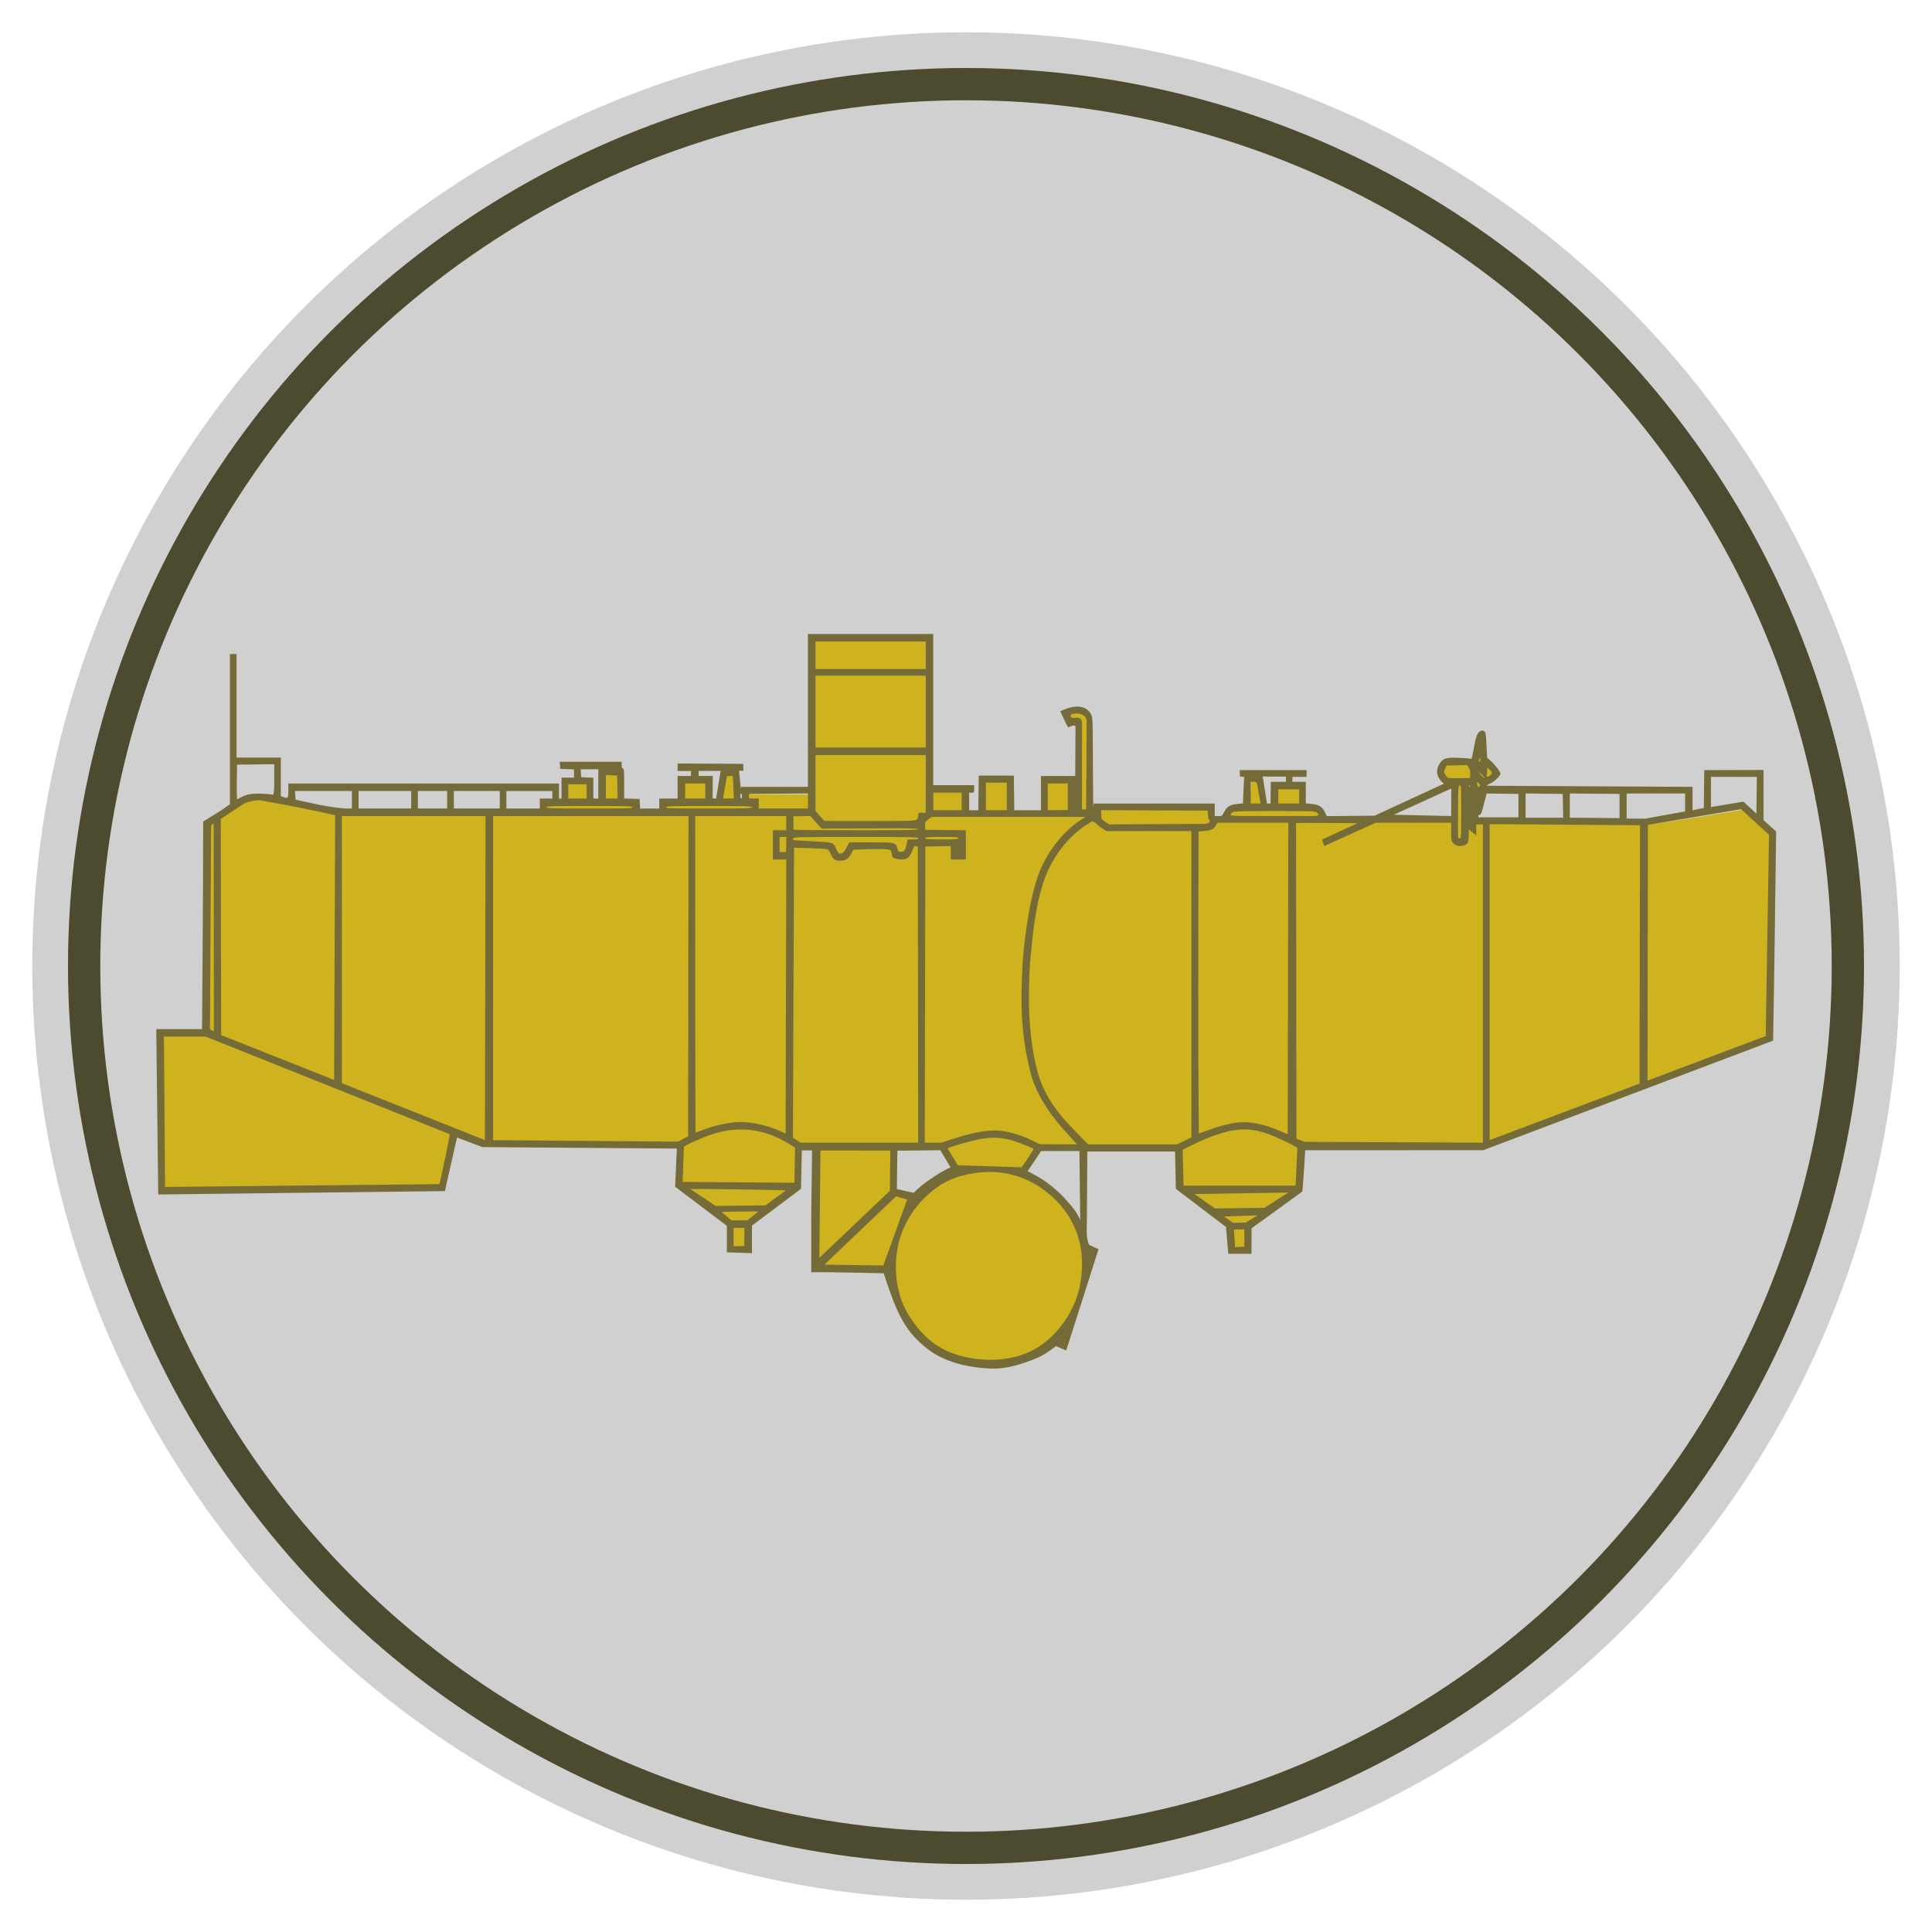 <?xml version="1.0" encoding="UTF-8" standalone="no"?>
<!-- Created with Inkscape (http://www.inkscape.org/) -->

<svg
   width="598.64mm"
   height="598.64mm"
   inkscape:version="1.1.1 (3bf5ae0d25, 2021-09-20)"
   sodipodi:docname="mikenakis-bathyscaphe-logo.svg"
   version="1.1"
   viewBox="0 0 598.64 598.64"
   id="svg40"
   xmlns:inkscape="http://www.inkscape.org/namespaces/inkscape"
   xmlns:sodipodi="http://sodipodi.sourceforge.net/DTD/sodipodi-0.dtd"
   xmlns="http://www.w3.org/2000/svg"
   xmlns:svg="http://www.w3.org/2000/svg">
  <defs
     id="defs42" />
  <sodipodi:namedview
     bordercolor="#ffffff"
     borderopacity="1"
     fit-margin-bottom="10"
     fit-margin-left="10"
     fit-margin-right="10"
     fit-margin-top="10"
     inkscape:current-layer="g38"
     inkscape:cx="792.76374"
     inkscape:cy="1093.838"
     inkscape:document-units="mm"
     inkscape:pagecheckerboard="1"
     inkscape:pageopacity="0"
     inkscape:pageshadow="0"
     inkscape:snap-global="false"
     inkscape:window-height="1361"
     inkscape:window-maximized="1"
     inkscape:window-width="2560"
     inkscape:window-x="-9"
     inkscape:window-y="-9"
     inkscape:zoom="0.5115017"
     lock-margins="true"
     pagecolor="#505050"
     showgrid="false"
     id="namedview2" />
  <g
     transform="translate(158.27 143.7)"
     inkscape:groupmode="layer"
     inkscape:label="Layer 1"
     id="g38">
    <circle
       cx="141.05"
       cy="155.62"
       r="289.32"
       fill="#d0d0d0"
       stop-color="#000000"
       stroke-miterlimit="10"
       stroke-width="3.528"
       style="paint-order:markers stroke fill"
       id="circle4" />
    <circle
       cx="141.05"
       cy="155.62"
       r="273.25"
       fill="none"
       stop-color="#000000"
       stroke="#4c4a2f"
       stroke-miterlimit="10"
       stroke-width="10"
       style="paint-order:markers stroke fill"
       id="circle14" />
    <path
       d="m4.655-262.77"
       fill="#585858"
       inkscape:original-d="M 4.6554099,-262.77203"
       inkscape:path-effect="#path-effect19028"
       id="path16" />
    <path
       d="m15.279 323.73"
       inkscape:original-d="M 15.27909,323.73045"
       inkscape:path-effect="#path-effect19515"
       id="path20" />
    <path
       d="m0 0"
       inkscape:original-d="M 0,0"
       inkscape:path-effect="#path-effect851"
       id="path22" />
    <g
       id="g7917"
       transform="matrix(1.106,0,0,1.106,-14.889,-5.564)">
      <g
         id="g12"
         transform="translate(1.054,-11.794)">
        <path
           d="m 1101.08,1329.22 15.535,24.467 c -19.962,8.799 -30.557,17.146 -44.442,29.905 l -20.969,-5.459 -0.117,-48.396 49.992,-0.518 z m 148.049,90.701 c -12.968,-30.761 -34.63,-48.832 -61.728,-62.758 l 18.559,-26.913 147.8,-0.78 0.218,42.851 53.424,39.758 1.494,27.297 15.332,-0.518 0.787,-25.794 53.617,-38.057 3.317,-46.522 191.279,-0.368 c 100.68,-38.017 201.36,-76.002 301.99,-114.16 1.212,-71.548 2.119,-143.1 3.107,-214.65 -10.181,-9.297 -20.362,-18.595 -30.539,-27.896 -34.331,5.498 -68.507,11.747 -103.02,15.969 -57.669,0.223 -121.694,-1.995 -179.364,-1.772 l 0.032,-9.684 4.229,-9.398 4.266,-19.235 c 2.665,-6.324 10.156,-6.182 13.219,-12.081 0.796,-3.058 -4.931,-7.593 -6.41,-9.761 -2.568,-2.655 -3.043,-4.095 -5.784,-6.567 0.076,-1.919 -0.049,-9.228 -3.91,-10.848 -2.929,1.548 -5.939,16.309 -5.939,16.309 0,0 -10.33,-1.514 -15.424,-1.377 -5.306,0.034 -13.716,-0.408 -18.102,3.299 -4.084,4.523 1.566,15.041 7.425,16.816 4.345,2.154 7.87,4.468 7.127,9.94 0.178,11.105 -1.906,19.769 -1.855,30.874 -46.686,0.047 -90.438,-0.615 -137.127,-0.497 -4.375,-3.214 -4.976,-10.172 -10.811,-11.64 -4.646,-1.52 -8.455,-1.304 -13.157,-2.364 l -1.607,-21.523 -26.882,-0.042 -0.501,22.849 -10.463,-0.63 -8.302,-32.255 -8.05,-0.315 -3.112,32.886 c -6.19,1.211 -11.649,-0.718 -17.039,3.285 -7.718,10.628 -2.671,9.333 -17.7,9.66 l -3.666,-12.687 -118.314,0.37 -5.487,9.336 -4.312,-9.765 -0.053,-94.422 c -2.112,-12.146 -19.77,-10.229 -24.694,-5.259 l 4.591,9.517 c 0,0 4.79,-2.815 7.133,-0.936 2.61,1.812 1.768,2.978 2.181,6.345 l -1.289,55.477 -35.071,0.518 v 35.569 l -36.897,-0.691 -0.143,-35.666 -28.761,0.173 0.032,36.185 -18.159,0.518 0.048,-26.869 -38.121,0.338 -0.035,-160.542 L 965.16,793.51 v 159.91 c 0.967,2.112 -2.03,2.31 -3.385,1.971 -22.9,-0.004 -45.799,-0.01 -68.699,-0.014 l -0.54,8.85 -7.069,-0.36 -4.432,-32.925 -8.96,0.132 -7.531,34.235 -7.469,-0.523 -2.307,-22.744 -27.835,-0.244 -0.855,23.392 -19.092,0.367 -0.122,10.737 -30.483,-0.489 -0.568,-9.128 -14.569,-0.388 -0.627,-32.642 -18.486,-0.298 0.444,31.658 -13.251,0.119 -0.765,-21.734 -25.369,-0.518 -0.518,22.117 -22.648,0.173 -0.691,11.306 -215.974,-1.27 -84.527,-15.811 c -7.561,-0.102 -12.226,-0.183 -18.159,4.462 l -36.15,23.253 -2.351,222.709 -48.035,0.346 1.543,166.496 295.855,-4.043 14.128,-57.771 30.831,11.704 209.344,0.889 -1.801,42.561 55.257,41.199 -0.314,26.285 15.527,0.371 0.122,-26.863 53.998,-39.531 1.394,-41.837 18.676,-0.016 -1.123,128.728 78.744,1.578 c 3.906,23.482 11.769,45.16 26.943,64.235 14.771,18.483 41.289,32.003 64.598,35.122 31.442,2.516 55.442,-3.878 79.648,-21.953 l 16.802,-10.784 24.471,-78.35 z"
           fill="#ceb21e"
           sodipodi:nodetypes="ccccccccccccccccccccccccccccccccccccccccccccccccccccccccccccccccccccccccccccccccccccccccccccccccccccccccccccccccccccccccccc"
           id="path6"
           transform="matrix(0.265,0,0,0.265,-158.27,-143.7)" />
        <path
           d="m 120.71,209.27 12.034,-0.127 2.874,4.802 c -0.018,0.018 -0.55,0.223 -1.536,0.744 -0.985,0.52 -2.424,1.356 -4.256,2.634 -1.644,1.147 -2.778,2.09 -3.502,2.745 -0.723,0.655 -1.035,1.024 -1.035,1.024 l -4.716,-1.073 m -23.988,7.383 v 15.903 h 2.77 c 1.524,0 6.089,0.069 10.145,0.154 l 7.375,0.154 0.993,2.947 c 3.214,9.537 5.693,13.928 11.388,18.316 4.88,3.76 11.509,5.193 17.665,5.432 4.318,0.167 8.647,-1.211 12.65,-2.841 2.025,-0.825 3.829,-2.095 5.584,-3.443 l 2.861,1.213 9.055,-28.365 -2.662,-1.239 c -0.894,-2.34 -0.619,-3.805 -0.595,-7.654 l 0.117,-18.488 h 24.573 l 0.234,10.489 14.042,10.652 0.649,7.527 h 6.489 l 0.013,-3.569 0.013,-3.569 14.208,-10.297 0.129,-1.17 c 0.301,-3.698 0.457,-6.601 0.687,-10.414 l 49.893,-0.006 81.196,-30.693 c 0.373,-20.637 0.552,-36.364 0.851,-58.584 l -3.53,-3.202 v -14.045 l -16.607,0.046 -0.126,10.615 -3.159,0.624 v -6.558 l -57.57,-0.304 c 0,-0.167 0.377,-0.44 0.838,-0.607 1.073,-0.388 2.907,-2.137 2.907,-2.772 0,-0.568 -1.379,-2.377 -2.759,-3.62 l -0.963,-0.867 -0.159,-3.345 c -0.087,-1.84 -0.247,-3.516 -0.354,-3.726 -0.323,-0.629 -1.107,-0.686 -1.737,-0.127 -0.623,0.553 -0.977,1.72 -1.633,5.377 -0.349,1.946 -0.469,2.27 -0.791,2.13 -0.209,-0.091 -1.698,-0.214 -3.309,-0.274 -3.497,-0.129 -4.318,0.113 -5.274,1.559 -0.932,1.409 -1.015,2.785 -0.246,4.097 0.34,0.581 0.8,1.157 1.022,1.281 0.222,0.124 0.34,0.288 0.264,0.365 l -19.281,8.906 -13.397,0.137 -0.556,-1.121 c -0.751,-1.514 -1.716,-2.111 -3.732,-2.31 l -1.622,-0.16 v -6.024 h -3.744 v -1.404 h 3.978 v -1.872 h -18.722 v 0.936 c 0,0.857 0.052,0.936 0.621,0.936 h 0.621 l -0.152,2.633 c -0.083,1.448 -0.153,3.122 -0.153,3.721 v 1.088 l -1.639,0.165 c -2.027,0.204 -2.965,0.781 -3.71,2.282 -0.533,1.073 -0.586,1.111 -1.58,1.111 h -1.028 v -3.51 h -33.907 l -0.09,0.995 c -0.049,0.547 -0.108,-4.854 -0.13,-12.003 -0.041,-12.974 -0.042,-12.999 -0.567,-14.041 -1.071,-2.121 -3.715,-2.7 -6.886,-1.506 -0.865,0.325 -1.611,0.63 -1.658,0.678 -0.068,0.068 1.939,4.277 2.158,4.526 0.03,0.034 0.768,-0.276 1.222,-0.466 0.454,-0.19 0.777,0.11 0.858,0.191 l -0.082,13.905 h -9.595 v 9.595 h -7.479 l -0.063,-4.856 -0.063,-4.856 h -9.829 l -0.063,4.856 -0.063,4.856 h -2.565 v -4.915 h 0.702 c 0.676,0 0.702,-0.039 0.702,-1.053 v -1.053 h -11.467 v -42.359 h -35.104 v 42.827 h -18.691 l -0.097,0.644 -0.513,-5.155 1.227,-2.1e-4 -0.062,-1.925 -18.371,-0.122 v 2.112 h 3.744 v 1.404 h -3.745 v 6.319 h -5.149 v 2.808 h -5.359 l -0.07,-1.346 -0.07,-1.346 -4.33,-0.135 v -4.204 c 0,-3.581 -0.052,-4.204 -0.351,-4.204 -0.254,0 -0.351,-0.26 -0.351,-0.936 v -0.936 h -17.345 l 0.072,0.995 0.072,0.995 1.931,0.068 1.931,0.068 v 2.321 h -3.51 v 5.851 h -0.707 c 0.01,-1.488 0.005,-2.704 0.005,-4.213 h -75.825 v 1.989 c 0,2.178 -0.101,2.295 -1.506,1.761 l -0.6,-0.228 v -10.777 h -12.403 v -29.019 h -1.872 v 42.121 c -2.538,1.811 -4.84,3.175 -7.482,4.801 -0.014,20.477 -0.167,37.846 -0.319,58.156 h -12.825 l 0.551,46.336 80.31,-0.947 3.395,-15.003 7.162,2.677 54.426,0.404 -0.48,10.703 14.489,10.944 0.019,7.43 7.021,0.228 v -7.717 l 13.737,-10.305 0.242,-10.769 2.861,0.012 m 264.676,-104.671 -0.102,10.328 -3.658,-3.371 -9.097,1.53 v -8.484 z m -337.44,6.089 h -3.518 v 2.808 h -9.361 v -4.915 h 12.872 m 97.945,123.63 c 2.667,-7.033 8.972,-13.653 16.211,-15.696 10.818,-3.053 19.612,-0.103 26.173,5.984 6.241,5.791 9.462,14.121 7.537,24.403 -1.362,7.276 -6.361,14.534 -12.836,18.123 -6.505,3.605 -15.225,3.654 -22.275,1.286 -5.416,-1.82 -9.515,-5.354 -13.043,-11.12 -3.995,-6.528 -4.49,-15.796 -1.766,-22.98 z m -21.718,9.059 20.089,-19.147 3.094,0.884 -6.674,18.504 z m 117.662,-5.032 -2.624,0.138 -0.303,-4.936 2.91,-0.061 z m -118.772,-26.946 19.578,0.009 -0.114,11.257 -19.774,18.819 m -21.03,-3.308 -2.996,0.013 v -5.11 h 3.042 z m 94.124,-7.222 c -0.885,-2.414 -2.694,-4.279 -4.177,-5.947 -1.511,-1.725 -3.267,-3.228 -4.937,-4.456 -1.769,-1.387 -3.869,-2.42 -5.626,-3.383 1.238,-1.777 2.634,-3.895 3.757,-5.618 h 10.751 c 0.078,6.468 0.155,12.937 0.232,19.405 z m 46.43,0.619 -3.596,0.103 -2.559,-1.804 9.391,-0.303 z M 78.651,228.791 h -4.425 l -2.742,-2.35 c 0.095,-0.095 10.185,-0.203 10.304,-0.116 z m 131.034,-3.334 -5.757,-4.038 26.308,-0.421 -6.686,4.293 z m -139.852,-0.702 -7.117,-4.738 c 0.145,-0.121 26.621,0.261 26.745,0.385 l -5.684,4.189 z m -154.288,-5.325 -0.31,-42.125 h 11.693 l 68.37,27.338 c 0.121,0.137 -2.717,13.813 -2.905,14.001 z m 316.746,-0.352 -31.403,-0.008 -0.261,-10.054 2.827,-1.404 c 5.145,-2.555 9.836,-4.054 13.344,-4.263 2.505,-0.149 4.535,0.157 7.465,1.127 2.243,0.743 8.07,3.503 8.508,4.03 l -0.481,10.571 z m -140.42,-0.818 -31.318,-0.24 0.357,-9.827 c 0.411,-0.524 5.391,-2.711 7.825,-3.504 7.46,-2.43 14.531,-1.607 21.31,2.48 l 1.989,1.199 z m 65.195,-6.522 -1.558,2.195 -17.853,-0.576 -2.856,-4.699 c -0.106,-0.241 5.404,-1.877 8.338,-2.475 3.601,-0.735 6.088,-0.732 9.014,0.011 2.061,0.523 6.7,2.354 6.7,2.644 0,0.067 -0.803,1.372 -1.785,2.9 z m -30.515,-4.711 h -33.027 l -2.074,-1.427 0.318,-81.229 4.689,0.157 c 2.33,0.078 4.421,0.209 4.647,0.272 0.225,0.063 0.63,0.627 0.899,1.252 0.701,1.629 1.168,1.973 2.679,1.973 1.542,0 2.323,-0.502 3.134,-2.013 l 0.569,-1.06 3.891,-0.14 c 2.14,-0.077 4.49,-0.079 5.221,-0.003 1.29,0.133 1.338,0.163 1.565,0.982 0.129,0.465 0.235,0.972 0.236,1.127 0.002,0.332 1.432,0.768 2.525,0.77 1.772,0.003 2.415,-0.6 3.324,-3.116 0.18,-0.499 0.367,-0.642 0.765,-0.585 l 0.526,0.075 m 2.106,0 7.138,-0.129 v 3.757 h 4.213 v -8.183 l -5.675,-0.063 -5.675,-0.063 -0.07,-1.083 c -0.066,-1.015 -0.012,-1.129 0.853,-1.814 l 0.923,-0.731 h 43.15 l -1.817,1.215 c -4.768,3.189 -9.273,9.166 -11.432,15.167 -2.056,5.716 -3.622,15.146 -4.338,24.271 -0.642,11.461 -0.495,20.185 2.084,30.444 1.693,7.477 7.018,14.026 10.873,18.126 1.1e-4,1.2e-4 -2.2e-4,4.4e-4 -2.2e-4,4.4e-4 l 2.273,2.516 -10.437,-0.039 -2.106,-1.032 c -2.596,-1.272 -5.126,-2.099 -7.925,-2.588 -3.534,-0.618 -8.042,0.072 -14.636,2.238 l -2.902,0.953 h -4.651 m 70.711,0.468 h -24.947 l -2.592,-2.633 c -5.926,-6.024 -9.769,-10.659 -11.782,-18.478 -2.43,-9.818 -2.506,-20.104 -1.895,-29.89 0.9,-9.12 1.486,-16.089 4.209,-23.786 2.104,-5.56 6.133,-11.081 11.212,-14.477 l 1.697,-1.093 c 0.844,-0.538 2.272,1.444 2.887,1.694 l 1.398,0.903 h 23.798 v 85.784 z m 85.661,-0.469 -49.915,-0.229 -2.331,-0.889 -0.116,-88.407 c 0.161,-0.062 4.108,-0.085 8.77,-0.051 l 8.476,0.061 -9.954,4.597 0.606,1.826 c 5.012,-2.284 10.318,-4.683 14.419,-6.54 h 21.152 v 2.54 c 0,2.361 0.04,2.583 0.565,3.15 0.679,0.733 1.49,0.968 2.609,0.758 1.409,-0.264 1.741,-0.805 1.741,-2.837 v -1.771 l 2.106,1.726 v -3.099 h 1.872 z m -225.481,-0.289 -51.837,-0.413 v -90.803 h 54.764 c -0.039,29.906 -0.079,59.811 -0.118,89.717 z m -54.119,-0.427 -40.077,-15.942 v -74.847 h 40.253 z m 281.479,0.004 v -88.529 l 42.126,0.311 -0.119,72.387 z m -56.576,-1.654 c -0.097,-0.014 -1.112,-0.44 -2.257,-0.947 -4.393,-1.945 -8.691,-2.768 -12.05,-2.308 -2.503,0.343 -4.989,1.006 -7.967,2.127 -1.342,0.505 -2.527,0.919 -2.633,0.919 -0.251,-29.794 -0.119,-52.502 -0.074,-84.601 l 1.702,-0.152 c 1.888,-0.169 2.674,-0.561 3.214,-1.605 l 0.362,-0.7 h 19.88 z m -140.65,-0.23 c -0.097,-0.012 -0.968,-0.374 -1.936,-0.805 -3.791,-1.687 -8.723,-2.645 -12.025,-2.335 -2.812,0.264 -6.227,1.044 -8.781,2.007 -1.342,0.506 -2.475,0.92 -2.516,0.92 -0.114,-31.237 -0.075,-55.044 -0.075,-88.697 h 25.509 v 3.978 h -3.744 v 8.191 h 3.744 z m 241.454,-14.783 c 0.04,-23.882 0.079,-47.764 0.119,-71.647 l 26.1,-4.404 7.834,7.19 -0.936,56.374 z m -367.954,-0.197 -31.652,-12.553 -0.1,-60.558 c 2.123,-1.384 4.204,-2.836 6.346,-4.191 0.913,-0.574 3.014,-1.067 4.567,-1.071 7.062,1.3 14.139,2.583 21.132,4.218 z m -33.689,-13.607 -1.092,-0.581 0.324,-57.172 0.717,-0.474 z m 177.21,-51.429 c -0.704,1.299 -0.928,1.531 -1.53,1.591 -0.654,0.064 -0.751,-0.031 -1.347,-1.329 -0.516,-1.125 -0.79,-1.447 -1.399,-1.647 -0.417,-0.137 -2.948,-0.343 -5.625,-0.458 -2.677,-0.114 -4.928,-0.269 -5.002,-0.343 -0.075,-0.074 -0.073,-0.297 0.004,-0.496 0.123,-0.321 2.076,-0.361 17.581,-0.361 15.348,0 17.443,0.042 17.443,0.351 0,0.276 -0.324,0.351 -1.511,0.351 h -1.511 l -0.143,0.878 c -0.078,0.483 -0.271,1.246 -0.428,1.697 -0.246,0.703 -0.403,0.829 -1.115,0.889 -0.78,0.066 -0.845,0.017 -1.101,-0.84 -0.545,-1.819 -0.488,-1.805 -7.377,-1.805 h -6.115 l -0.825,1.521 z m -16.904,1.183 -1.82,0.016 v -4.241 h 1.89 z m 43.737,-3.523 c -2.489,0 -4.592,-0.067 -4.674,-0.15 -0.439,-0.439 0.517,-0.552 4.649,-0.552 3.888,0 4.55,0.051 4.55,0.351 0,0.3 -0.659,0.351 -4.524,0.351 z m 145.41,-7.74 c 0,6.584 -0.044,7.506 -0.358,7.506 -0.197,0 -0.409,-0.133 -0.472,-0.295 -0.062,-0.162 -0.085,-3.505 -0.051,-7.427 0.057,-6.578 0.094,-7.138 0.472,-7.211 0.383,-0.074 0.41,0.405 0.41,7.427 z m -169.51,5.166 c -9.568,0 -17.466,-0.07 -17.552,-0.156 l -0.027,-3.758 4.752,-0.065 1.581,1.759 1.581,1.759 13.531,-0.062 c 10.702,-0.049 13.531,-0.001 13.531,0.23 -3e-5,0.231 -3.635,0.293 -17.396,0.293 z m 93.806,-1.755 -11.467,0.057 -11.467,0.057 -1.112,-0.728 c -1.099,-0.72 -1.112,-0.743 -1.112,-1.99 v -1.261 l 29.839,0.12 0.071,1.229 c 0.039,0.676 0.178,1.229 0.309,1.229 0.131,0 0.204,0.237 0.163,0.527 -0.062,0.436 -0.284,0.562 -1.289,0.733 z m -76.93,-1.184 c -0.456,0.319 -2.089,0.363 -13.164,0.355 l -12.644,-0.009 -2.457,-2.812 v -15.657 h 30.892 v 16.148 h -1.053 c -1.044,0 -1.053,0.007 -1.053,0.806 0,0.567 -0.154,0.914 -0.52,1.17 z m 196.99,-0.454 -13.925,-0.128 v -6.783 l 13.925,0.124 z m 7.06,0.167 -5.071,-0.05 v -7.021 h 16.382 l -2.6e-4,5.032 z m -35.377,-0.401 -11.225,0.012 -0.013,-0.656 c 0.701,0.134 0.839,-0.16 1.71,-3.633 l 0.603,-2.404 8.925,0.127 c 0,2.279 -3e-5,4.216 -3e-5,6.553 z m 12.533,0.117 h -10.544 v -6.796 l 10.414,0.126 z m -85.082,-0.468 c -6.88,0 -8.074,-0.05 -8.074,-0.338 0,-0.186 0.234,-0.502 0.52,-0.702 0.453,-0.317 1.966,-0.364 11.766,-0.364 9.8,0 11.313,0.047 11.766,0.364 0.286,0.2 0.52,0.516 0.52,0.702 0,0.278 -0.565,0.338 -3.181,0.338 z m 53.709,-4e-4 -16.099,-0.362 16.1,-7.343 z m -137.14,-1.638 h -7.957 v -4.915 h 7.957 v 2.457 z m 12.638,0 h -5.851 v -7.723 h 5.851 v 3.861 z m 15.036,-0.037 -3.569,0.037 v -7.489 h 5.617 v 7.452 z m 7.196,-0.197 h -1.17 V 89.885 c 0,-0.583 0.136,-2.143 -1.857,-1.907 -0.921,0.109 -1.174,0.062 -1.291,-0.241 -0.08,-0.207 -0.049,-0.473 0.069,-0.59 0.383,-0.383 2.105,-0.483 2.869,-0.166 0.782,0.342 1.334,0.773 1.517,1.639 z m -205.71,-0.234 -2.165,-0.022 c -5.312,-0.502 -8.116,-1.292 -13.632,-2.469 -0.047,-0.808 -0.094,-1.615 -0.142,-2.423 h 15.938 c -1.7e-5,1.638 1.4e-5,3.276 4.2e-5,4.915 z m 16.616,-2e-5 h -14.744 v -4.915 h 14.744 z m 10.063,0 h -8.191 v -4.915 h 8.191 z m 14.744,0 h -12.872 v -4.915 h 12.872 z m 25.158,0 c -10.557,0 -12.052,-0.044 -12.052,-0.351 0,-0.308 1.495,-0.351 12.052,-0.351 10.557,0 12.052,0.043 12.052,0.351 0,0.308 -1.495,0.351 -12.052,0.351 z m 33.466,0 c -10.557,0 -12.052,-0.044 -12.052,-0.351 0,-0.308 1.495,-0.351 12.052,-0.351 10.557,0 12.052,0.043 12.052,0.351 0,0.308 -1.495,0.351 -12.052,0.351 z m 27.732,-10e-6 h -13.808 v -2.808 h -1.42 c -1.411,0 -1.419,-0.004 -1.346,-0.644 l 0.074,-0.644 16.499,-0.123 v 2.109 z m 126.78,-1.404 h -2.749 v -6.085 h 0.815 c 0.93,0 0.829,-0.241 1.495,3.569 z m 2.803,-0.023 -0.989,0.02 -1.217,-7.569 6.503,0.04 0.011,1.447 h -4.244 z m 8.021,0.023 h -5.851 v -3.978 h 5.851 v 1.989 z m -296.7,-1.62 c -0.426,0.247 -0.823,0.45 -0.882,0.45 -0.12,-3.418 -0.03,-6.028 0.018,-9.712 l 10.414,-0.126 c -0.063,1.239 0.248,8.795 -0.41,8.545 -0.225,-0.095 -1.577,-0.225 -3.003,-0.287 -2.771,-0.121 -4.546,0.206 -6.137,1.131 z m 97.076,0.216 h -5.149 v -3.978 h 5.149 v 1.989 z m 3.276,-1.1e-4 h -1.404 v -5.83 c -1.292,-0.052 -2.176,-0.088 -3.393,-0.138 l -0.143,-2.223 h 4.94 z m 5.396,1.1e-4 h -3.29 v -6.574 l 3.159,0.138 0.065,3.218 z m 24.56,0 h -5.617 v -4.213 h 5.617 z m 2.057,-0.162 0.049,-6.157 h -3.978 v -1.404 l 6.182,-0.011 -1.267,7.747 -0.953,-0.045 z m 5.967,0.162 h -3.05 l 1.108,-6.26 1.639,-0.059 z m 2.039,0 c -0.129,0 -0.234,-0.316 -0.234,-0.702 0,-0.386 0.105,-0.702 0.234,-0.702 0.129,0 0.234,0.316 0.234,0.702 0,0.386 -0.105,0.702 -0.234,0.702 z m 204.07,-3.276 c -0.129,0 -0.234,-0.112 -0.234,-0.248 0,-0.136 0.105,-0.183 0.234,-0.103 0.129,0.08 0.234,0.191 0.234,0.248 0,0.057 -0.105,0.103 -0.234,0.103 z m 2.106,-0.894 c 0,-0.561 0.017,-0.567 0.452,-0.173 0.249,0.225 0.395,0.557 0.326,0.738 -0.259,0.675 -0.778,0.297 -0.778,-0.565 z m -1.989,-1.563 -2.925,0.043 c -1.609,0.024 -3.053,-0.01 -3.209,-0.075 -0.156,-0.065 -0.507,-0.48 -0.78,-0.921 -0.488,-0.79 -0.489,-0.817 -0.067,-1.68 l 0.429,-0.877 5.732,-0.131 0.474,0.768 c 0.331,0.536 0.455,1.086 0.41,1.821 z m 4.067,-0.011 c -0.125,0.125 -1.021,-0.783 -1.606,-1.628 -0.178,-0.257 0.138,-0.024 0.702,0.519 0.565,0.543 0.971,1.042 0.904,1.109 z m 1.636,-0.777 c -0.694,0.534 -1.24,0.569 -1.047,0.067 0.078,-0.204 0.142,-0.799 0.142,-1.323 0,-0.952 4e-4,-0.953 0.49,-0.51 0.922,0.835 1.03,1.294 0.416,1.767 z m -3.012,-3.776 c -0.296,0 -0.296,-0.478 0,-0.936 0.177,-0.274 0.227,-0.209 0.23,0.293 0.002,0.354 -0.102,0.644 -0.23,0.644 z m -155.16,-3.978 h -30.892 v -20.126 h 30.892 v 10.063 z m 0,-21.999 h -30.892 v -7.723 h 30.892 v 3.861 z"
           fill="#746b39"
           stroke-width="0.234"
           sodipodi:nodetypes="cccsssccccsccsaaaccccscccccsccccccccccccccccccccsscccsssccssssssssssscccsscccccccccccccccsscssscccccssssssccccccccccccccccccssccccccccccccsssscccccccccccccscccccccccccccccccccsscccccccccccccccccscccccccccccccccccccccccccccccccccccccccccccccccccccccccccsscsccccssccsssssssccccscccscsccsssscsscccssccccsscsccccccssscccccccccccsccsscccccccccccccssccccccscccssssssscccccccccccccsscccccssccccccccccsccccccscscccccsccssccscsssccssccccccscccccccccccccssccccccccscscccccccccssccccccsccccscccssscsssssccccccccccsscccsccccscscccccccscccccsccccccscccscccscscccscccsccsscsccccsccccscccccccccsscccccccccccccccccccccccccccccccccccccccccccccccsccssccssccscccssccccccccccccccccccccccccscccccccccc"
           id="path10" />
      </g>
      <path
         d="M 4.906,97.665"
         inkscape:original-d="M 4.9062177,97.665291"
         id="path18" />
      <path
         d="M 0,205.87"
         inkscape:original-d="M 0,205.87257"
         id="path24" />
      <path
         d="M 14.483,220.87"
         fill="#7e7e7e"
         inkscape:original-d="M 14.483498,220.87334"
         id="path26" />
    </g>
    <path
       d="m0 0"
       inkscape:original-d="M 0,0"
       inkscape:path-effect="#path-effect1616"
       id="path28" />
    <path
       d="m-75.713 344.92"
       inkscape:original-d="M -75.713055,344.91502"
       inkscape:path-effect="#path-effect9144"
       id="path30" />
    <path
       d="m0 0"
       inkscape:original-d="M 0,0"
       inkscape:path-effect="#path-effect9925"
       id="path32" />
    <path
       d="m0 0"
       inkscape:original-d="M 0,0"
       inkscape:path-effect="#path-effect10139"
       id="path34" />
    <path
       d="m0 0"
       inkscape:original-d="M 0,0"
       inkscape:path-effect="#path-effect10147"
       id="path36" />
  </g>
</svg>
